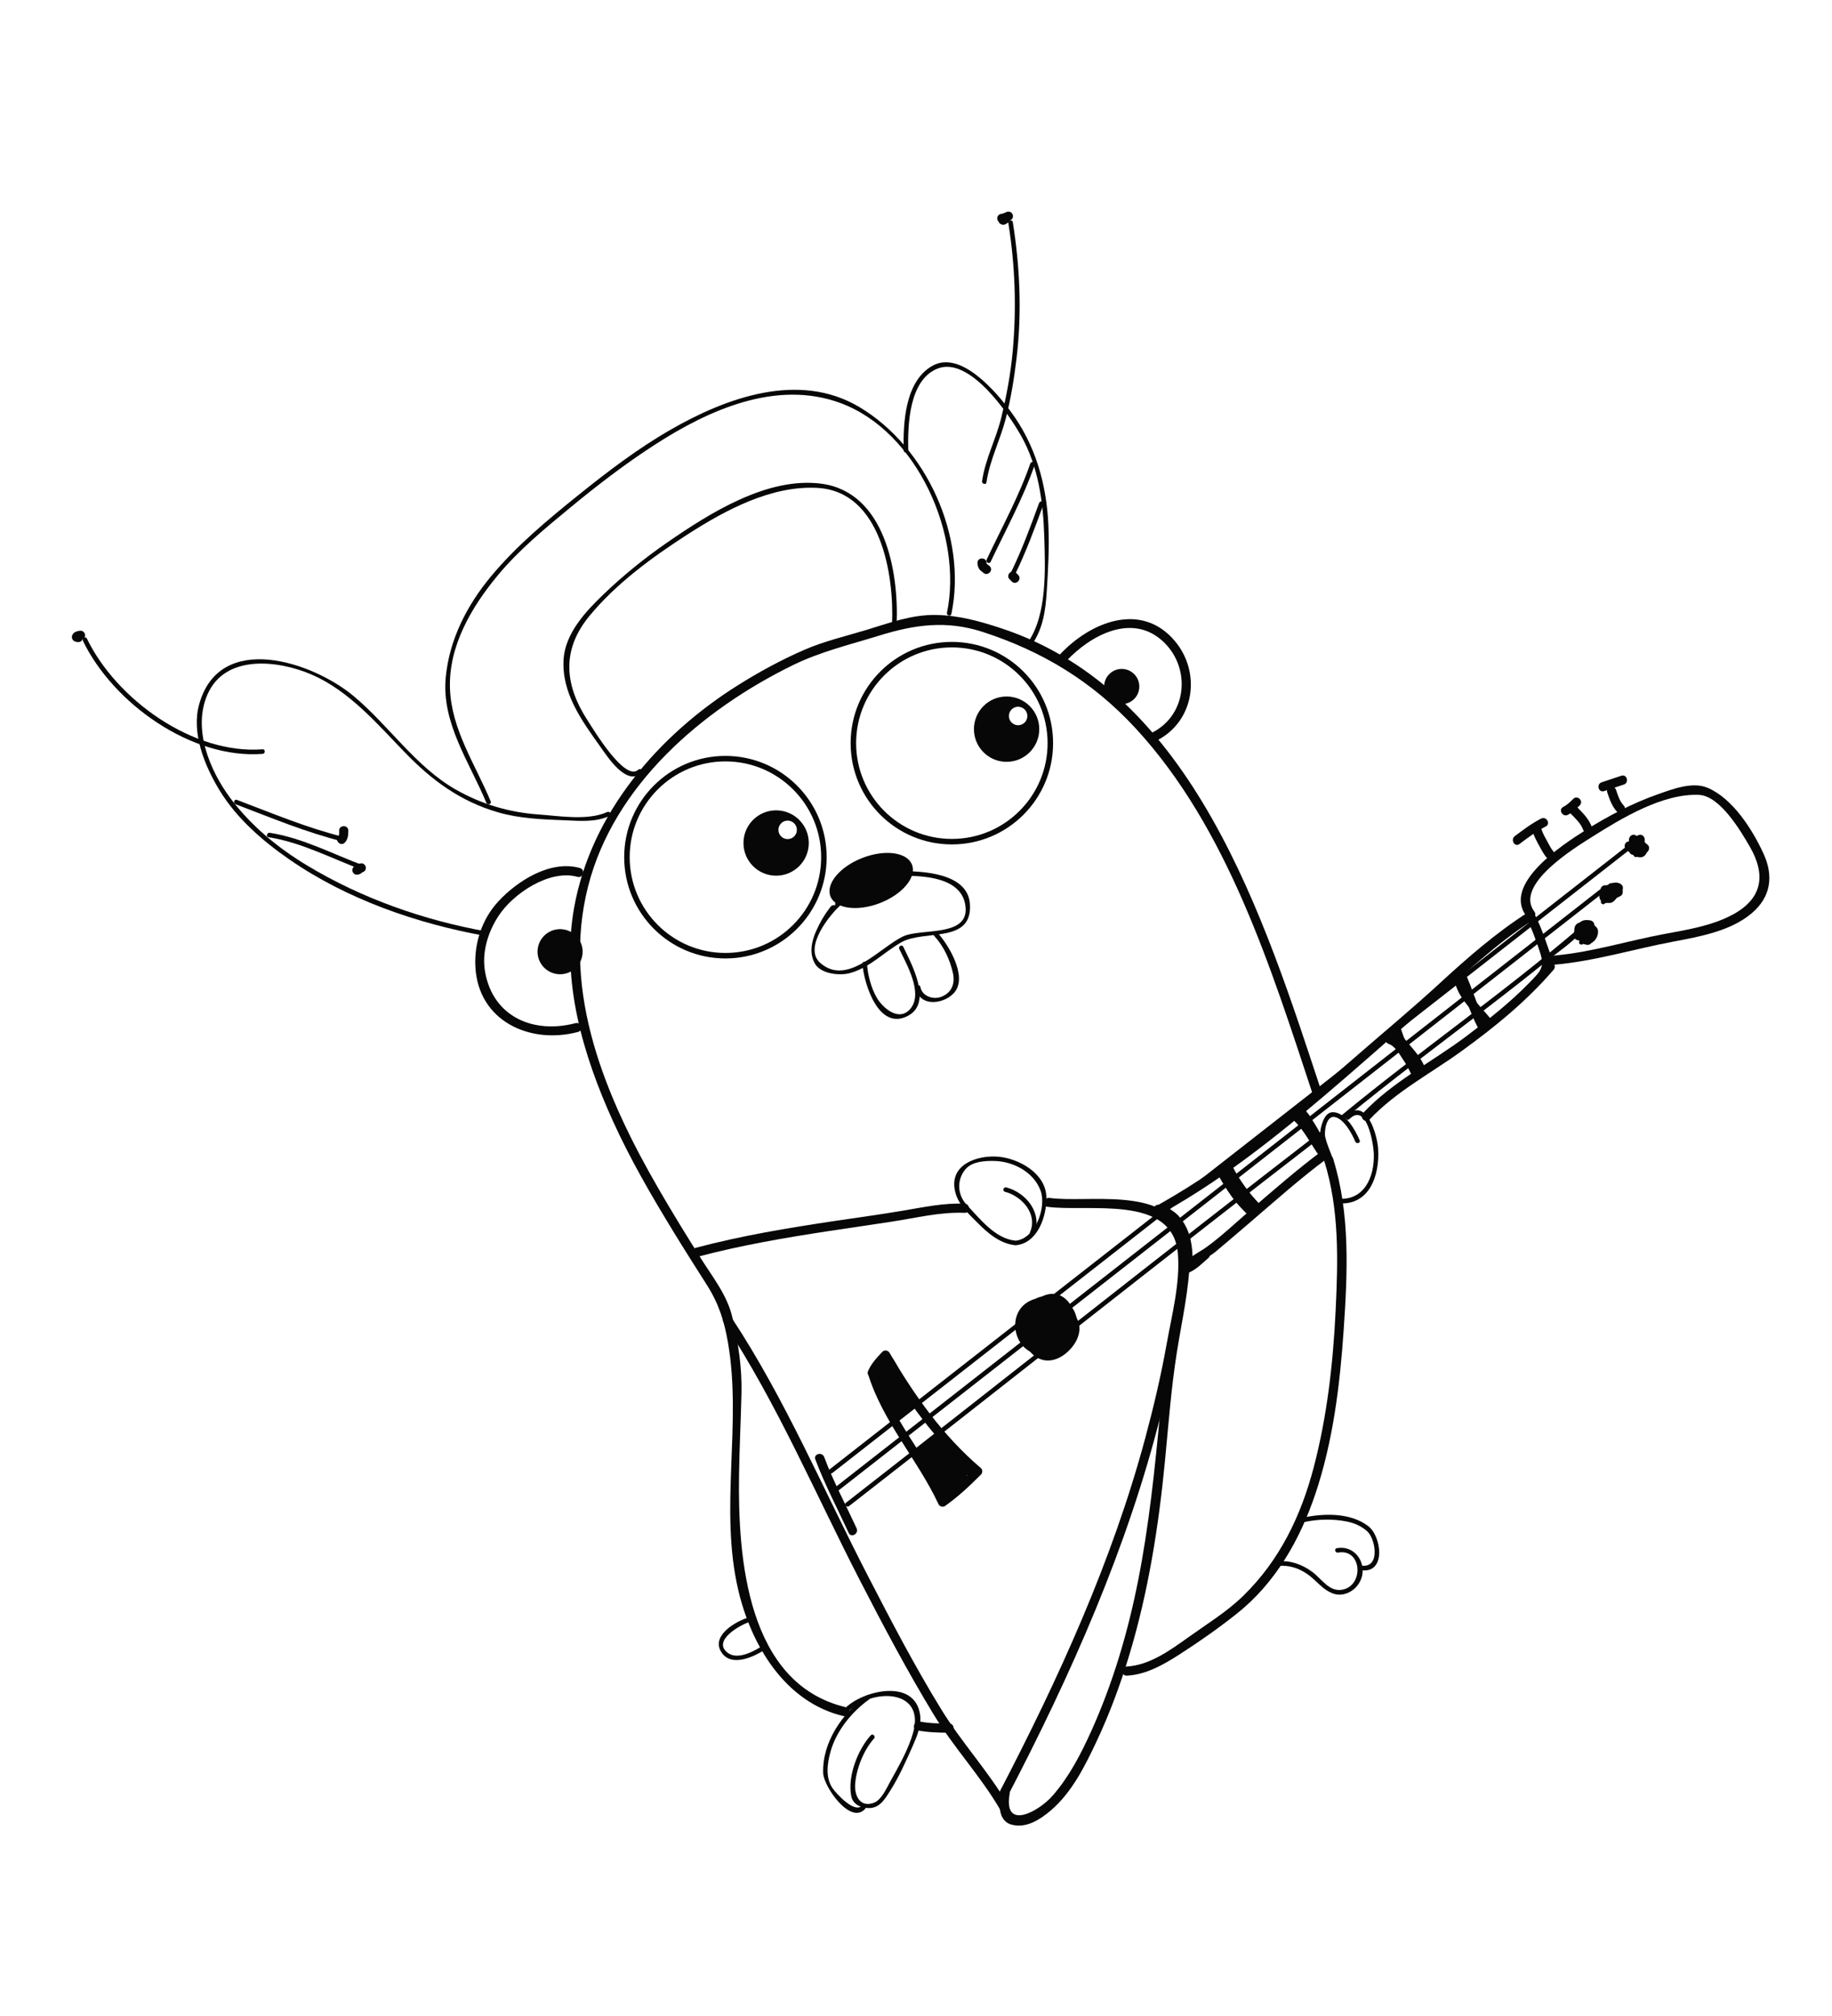 <?xml version="1.0" encoding="utf-8"?>
<!-- Generator: Adobe Illustrator 16.0.0, SVG Export Plug-In . SVG Version: 6.00 Build 0)  -->
<!DOCTYPE svg PUBLIC "-//W3C//DTD SVG 1.1//EN" "http://www.w3.org/Graphics/SVG/1.1/DTD/svg11.dtd">
<svg version="1.1" id="Layer_1" xmlns="http://www.w3.org/2000/svg" xmlns:xlink="http://www.w3.org/1999/xlink" x="0px" y="0px"
	 width="500px" height="550px" viewBox="0 0 500 550" enable-background="new 0 0 500 550" xml:space="preserve">
<g>
	<g>
		<path fill="#070707" d="M291.004,180.365c6.577-7.039,17.771-13.094,26.175-5.594c7.908,7.058,7.007,20.06-2.572,25.02
			c-1.432,0.742-0.168,2.899,1.262,2.159c10.161-5.262,12.014-18.497,4.77-27.079c-9.144-10.831-23.024-5.239-31.401,3.726
			C288.137,179.774,289.901,181.545,291.004,180.365L291.004,180.365z"/>
	</g>
	<g>
		<path fill="#070707" d="M228.863,247.141c0.292-0.175-1.305-0.378-1.881-0.044c-0.267,0.154-0.709,0.853-0.761,0.92
			c-1.397,1.812-2.508,3.83-3.444,5.91c-1.266,2.812-1.963,6.089-0.408,8.903c1.576,2.852,6.651,3.395,9.406,2.694
			c5.548-1.41,9.425-5.772,14.305-8.494c6.236-3.479,19.44,0.533,18.631-10.473c-0.614-8.378-12.945-8.955-19.019-8.872
			c-0.805,0.011-0.807,1.261,0,1.25c6.381-0.087,17.237,0.359,17.85,8.72c0.59,8.034-12.218,5.561-16.998,7.786
			c-6.37,2.965-15.25,13.827-22.712,7.232c-4.686-4.14,2.748-13.378,5.92-16.026c0.296-0.247,0.218-0.816-0.126-0.981
			c-0.556-0.267-0.887,0.092-1.394,0.396C227.541,246.475,228.169,247.556,228.863,247.141L228.863,247.141z"/>
	</g>
	<g>
		<path fill="#070707" d="M254.977,255.336c2.562,2.775,4.317,6.536,5.114,10.199c0.62,2.851-0.386,5.383-3.262,6.434
			c-2.234,0.816-5.188-0.228-5.634-2.716c-0.141-0.793-1.345-0.456-1.205,0.332c0.977,5.473,8.245,4.35,10.754,0.825
			c3.128-4.394-1.929-12.755-4.884-15.958C255.312,253.859,254.432,254.745,254.977,255.336L254.977,255.336z"/>
	</g>
	<path fill="none" stroke="#070707" stroke-width="1.5" stroke-miterlimit="10" d="M224.865,233.85
		c0-14.841-12.033-26.876-26.878-26.876c-14.846,0-26.88,12.035-26.88,26.876c0,14.849,12.035,26.882,26.88,26.882
		C212.832,260.731,224.865,248.699,224.865,233.85z"/>
	<circle fill="#070707" cx="306.147" cy="187.297" r="4.8"/>
	<path fill="#070707" d="M248.907,235.901c-1.318-3.408-7.374-4.231-13.518-1.852c-6.151,2.383-10.066,7.071-8.747,10.477
		c1.318,3.402,7.373,4.233,13.521,1.848C246.308,243.995,250.226,239.306,248.907,235.901z"/>
	<path fill="#070707" d="M202.912,229.991c0,4.925,3.984,8.912,8.909,8.912c4.924,0,8.917-3.987,8.917-8.912
		s-3.993-8.916-8.917-8.916C206.896,221.076,202.912,225.066,202.912,229.991z M217.491,226.401c0,1.392-1.129,2.521-2.521,2.521
		s-2.523-1.129-2.523-2.521s1.131-2.525,2.523-2.525S217.491,225.009,217.491,226.401z"/>
	<g>
		<path fill="#070707" d="M245.445,258.92c1.938,4.066,6.495,11.856,3.138,16.141c-3.088,3.945-7.703-0.053-9.363-2.999
			c-1.521-2.698-2.347-6.016-2.604-9.087c-0.066-0.797-1.317-0.804-1.25,0c0.456,5.46,4.443,18.448,12.485,14.14
			c6.729-3.605,0.939-14.073-1.327-18.826C246.177,257.562,245.1,258.197,245.445,258.92L245.445,258.92z"/>
	</g>
	<g>
		<path fill="#070707" d="M307.544,457.149c5.322-0.291,9.962-2.974,14.357-5.787c5.35-3.426,10.713-7.196,15.683-11.147
			c10.525-8.368,17.221-20.155,21.441-32.726c4.828-14.383,6.68-29.688,7.706-44.76c1.052-15.455,1.806-31.692-2.901-46.655
			c-0.481-1.532-2.896-0.878-2.41,0.664c4.148,13.189,3.769,27.187,3.108,40.836c-0.694,14.363-2.315,28.7-5.951,42.636
			c-3.477,13.328-9.349,25.526-19.308,35.202c-4.483,4.355-9.899,7.665-14.968,11.284c-4.897,3.498-10.549,7.614-16.758,7.953
			C305.94,454.737,305.933,457.237,307.544,457.149L307.544,457.149z"/>
	</g>
	<g>
		<path fill="#070707" d="M259.053,470.217c-2.707-0.001-5.379-0.05-8.047-0.553c-1.576-0.297-2.249,2.112-0.666,2.41
			c2.892,0.545,5.777,0.642,8.712,0.643C260.665,472.718,260.665,470.218,259.053,470.217L259.053,470.217z"/>
	</g>
	<g>
		<path fill="#070707" d="M230.938,465.781c-27.125-6.344-29.558-40.897-29.237-63.23c0.106-7.425,0.479-14.846,0.665-22.27
			c0.18-7.208-0.876-13.896-2.5-20.932c-1.36-5.892-5.254-10.782-8.43-15.8c-3.996-6.314-7.91-12.679-11.652-19.147
			c-14.354-24.807-26.682-53.561-19.271-82.611c7.052-27.646,31.226-48.255,55.882-60.325c7.548-3.695,15.585-5.588,23.569-8.069
			c9.625-2.991,18.331-4.201,28.163-1.022c16.465,5.325,30.075,13.596,41.86,26.374c25.068,27.183,36.894,65.308,48.257,99.672
			c0.503,1.523,2.918,0.871,2.41-0.664c-15.597-47.172-34.8-109-87.383-126.345c-5.892-1.943-11.526-3.511-17.768-3.637
			c-6.753-0.137-12.815,2.208-19.166,4.116c-5.688,1.709-11.468,3.061-16.924,5.438c-6.253,2.725-12.256,5.995-18.029,9.62
			c-21.698,13.622-40.042,34.881-44.683,60.616c-3.602,19.967,2.364,40.162,10.553,58.222c4.755,10.487,10.575,20.478,16.575,30.292
			c2.966,4.852,6.022,9.649,9.074,14.447c3.253,5.112,4.765,9.87,5.787,15.803c3.828,22.215-2.396,45.15,2.783,67.398
			c3.51,15.073,12.789,30.721,28.799,34.465C231.841,468.559,232.507,466.148,230.938,465.781L230.938,465.781z"/>
	</g>
	<g>
		<path fill="#070707" d="M197.506,360.744c14.642,22.191,25.07,46.924,37.23,70.494c6.37,12.348,12.866,24.634,20.086,36.511
			c5.482,9.02,12.822,16.808,18.121,25.903c0.811,1.392,2.972,0.134,2.158-1.262c-5.294-9.09-12.588-16.925-18.121-25.903
			c-7.288-11.827-13.711-24.176-20.086-36.511c-12.178-23.564-22.586-48.3-37.23-70.494
			C198.781,358.144,196.615,359.395,197.506,360.744L197.506,360.744z"/>
	</g>
	<g>
		<path fill="#070707" d="M190.522,342.841c11.828-3.138,23.87-5.19,35.958-7.026c5.65-0.858,11.308-1.671,16.958-2.535
			c6.579-1.008,13.132-2.669,19.823-2.396c1.612,0.066,1.606-2.435,0-2.5c-5.687-0.232-11.152,0.952-16.73,1.895
			c-6.25,1.056-12.539,1.904-18.809,2.839c-12.727,1.897-25.417,4.011-37.866,7.313
			C188.301,340.844,188.962,343.255,190.522,342.841L190.522,342.841z"/>
	</g>
	<g>
		<path fill="#070707" d="M285.77,329.225c11.075,1.556,34.313-3.577,35.701,12.755c0.681,8.024-1.677,16.917-3.078,24.771
			c-1.524,8.538-3.517,16.989-5.765,25.363c-9.064,33.772-23.687,65.796-39.806,96.72c-0.744,1.428,1.413,2.691,2.158,1.262
			c17.382-33.345,32.764-67.879,41.911-104.463c2.263-9.048,4.037-18.211,5.43-27.431c1.05-6.955,3.114-15.136,0.38-21.899
			c-5.133-12.698-26.042-8.053-36.268-9.488C284.857,326.593,284.179,329.002,285.77,329.225L285.77,329.225z"/>
	</g>
	<g>
		<path fill="#070707" d="M273.172,488.575c-0.538,2.974-1.019,8.146,2.892,9.213c4.029,1.1,7.835-1.398,10.774-3.908
			c5.725-4.888,9.323-12.162,12.463-18.84c3.592-7.642,6.51-15.55,8.944-23.63c5.142-17.066,7.977-34.949,9.688-52.663
			c0.967-10.005,1.702-19.994,3.279-29.931c1.353-8.516,3.347-17.093,3.542-25.74c0.036-1.613-2.464-1.609-2.5,0
			c-0.32,14.181-4.296,28.314-5.635,42.454c-1.457,15.386-3.009,30.622-6.021,45.801c-2.796,14.096-6.876,27.91-12.8,41.017
			c-2.823,6.247-5.979,12.34-10.506,17.538c-3.748,4.307-13.599,9.792-11.711-0.646C275.867,487.664,273.458,486.99,273.172,488.575
			L273.172,488.575z"/>
	</g>
	<g>
		<path fill="#070707" d="M222.526,398.16c2.584,6.887,6.035,13.383,9.107,20.055c0.674,1.463,2.828,0.192,2.159-1.262
			c-2.981-6.475-6.348-12.774-8.855-19.457C224.376,396.001,221.958,396.648,222.526,398.16L222.526,398.16z"/>
	</g>
	<g>
		<path fill="#070707" d="M317.758,330.66c17.97-10.111,33.949-23.268,49.502-36.705c7.904-6.83,15.698-13.787,23.629-20.587
			c9.008-7.724,17.391-15.915,27.446-22.335c-0.57-0.15-1.14-0.299-1.71-0.449c1.516,2.879,2.564,5.897,3.6,8.97
			c1.466,4.351,0.354,5.266-2.752,8.473c-5.228,5.398-11.185,10.083-17.174,14.596c-9.367,7.057-20.182,12.437-28.292,21.044
			c-1.104,1.172,0.66,2.943,1.768,1.768c7.186-7.626,16.558-12.484,24.971-18.564c9.105-6.581,17.894-13.716,25.231-22.263
			c0.271-0.314,0.492-0.793,0.321-1.216c-1.888-4.688-3.151-9.58-5.515-14.069c-0.308-0.586-1.154-0.803-1.71-0.449
			c-8.74,5.582-16.487,12.349-24.1,19.356c-7.624,7.017-15.658,13.647-23.464,20.465c-16.647,14.542-33.68,28.928-53.014,39.808
			C315.092,329.292,316.352,331.452,317.758,330.66L317.758,330.66z"/>
	</g>
	<g>
		<path fill="#070707" d="M328.051,341.417c-1.561,1.351-2.957,2.82-4.887,3.637c0.57,0.57,1.14,1.14,1.71,1.71
			c1.539-2.558,4.684-3.41,6.878-5.262c3.423-2.888,6.835-5.789,10.23-8.709c6.564-5.644,13.064-11.411,20.014-16.584
			c1.277-0.95,0.033-3.122-1.262-2.158c-6.688,4.977-12.971,10.478-19.285,15.912c-3.946,3.396-7.826,7.103-12.028,10.173
			c-2.386,1.742-5.124,2.737-6.705,5.366c-0.711,1.182,0.642,2.162,1.71,1.71c2.145-0.907,3.652-2.521,5.393-4.027
			C331.039,342.128,329.264,340.367,328.051,341.417L328.051,341.417z"/>
	</g>
	<g>
		<path fill="#070707" d="M418.783,248.725c-5.643-7.338,11.188-17.536,15.792-20.442c7.978-5.037,19.292-11.88,29.133-11.425
			c5.753,0.266,11.4,9.879,13.861,14.131c4.427,7.65,3.475,14.099-4.57,18.482c-5.722,3.117-12.576,4.188-18.905,5.368
			c-9.89,1.843-19.776,4.974-29.805,5.84c-1.594,0.138-1.607,2.639,0,2.5c10.901-0.942,21.658-4.272,32.408-6.292
			c7.167-1.347,15.639-2.865,21.387-7.729c5.216-4.414,6.034-10.118,3.246-16.221c-2.969-6.497-8.382-15.106-15.299-18.021
			c-4.136-1.743-9.622,0.392-13.55,1.774c-7.038,2.477-13.748,6.012-20.044,9.987c-5.76,3.636-22.566,14.526-15.812,23.309
			C417.593,251.246,419.767,250.003,418.783,248.725L418.783,248.725z"/>
	</g>
	<g>
		<path fill="#070707" d="M418.298,226.937c0.494,1.407,1.203,2.738,1.921,4.041c0.581,1.053,1.175,2.201,1.99,3.097
			c1.087,1.195,2.851-0.579,1.768-1.768c-0.589-0.647-1.13-1.753-1.599-2.591c-0.619-1.106-1.248-2.245-1.67-3.444
			C420.177,224.762,417.761,225.412,418.298,226.937L418.298,226.937z"/>
	</g>
	<g>
		<path fill="#070707" d="M428.796,222.101c1.234,1.237,2.655,2.559,3.268,4.239c0.547,1.502,2.964,0.854,2.41-0.665
			c-0.773-2.125-2.34-3.768-3.91-5.341C429.424,219.191,427.656,220.959,428.796,222.101L428.796,222.101z"/>
	</g>
	<g>
		<path fill="#070707" d="M438.652,216.16c0.639,1.917,1.302,3.846,2.716,5.342c1.109,1.174,2.874-0.597,1.768-1.768
			c-1.103-1.167-1.576-2.75-2.073-4.239C440.556,213.974,438.141,214.626,438.652,216.16L438.652,216.16z"/>
	</g>
	<g>
		<path fill="#070707" d="M439.857,243.422c0.435-0.008,0.859-0.085,1.284-0.175c-0.231,0.049-0.494,0.021-0.761-0.217
			c0.185,0.165-0.165-0.253,0.008,0.023c0.068,0.111,0.127,0.23,0.187,0.346c0.359-0.627,0.72-1.254,1.079-1.881
			c-0.563,0.031-1.061,0.248-1.56,0.501c-0.394,0.2-0.914,0.471-1.122,0.877c-0.273,0.533-0.191,1.067,0.195,1.515
			c0.543,0.628,1.318,0.329,1.919,0.035c0.611-0.3,0.773-1.155,0.448-1.71c-0.362-0.62-1.098-0.749-1.71-0.449
			c-0.062,0.031-0.124,0.061-0.187,0.09c0.237-0.111,0.063-0.08,0.418-0.094c0.295,0.122,0.59,0.244,0.884,0.366
			c-0.001-0.002-0.003-0.004-0.005-0.006c0.065,0.505,0.131,1.01,0.195,1.515c-0.067,0.133-0.567,0.497-0.216,0.271
			c0.116-0.075,0.237-0.142,0.359-0.208c0.069-0.038,0.527-0.249,0.208-0.115c0.153-0.064,0.612-0.113,0.172-0.088
			c0.972-0.054,1.523-1.014,1.079-1.881c-0.288-0.562-0.695-1.196-1.371-1.319c-0.343-0.062-0.607-0.041-0.95,0.031
			c-0.105,0.022-0.211,0.047-0.316,0.067c0.331-0.063-0.168,0.003-0.238,0.005C438.247,240.953,438.244,243.453,439.857,243.422
			L439.857,243.422z"/>
	</g>
	<g>
		<path fill="#070707" d="M431.788,252.062c-0.327,0.362-0.549,0.758-0.649,1.238c-0.021,0.096-0.174,0.498-0.033,0.214
			c0.103-0.111,0.102-0.11-0.005,0.003c0.115-0.122-0.267,0.152-0.256,0.146c0.505,0.655,1.01,1.309,1.515,1.963
			c-0.367,0.234-0.739,0.11-1.118-0.371c-0.042-0.321-0.084-0.642-0.126-0.963c-0.003,0.015-0.006,0.029-0.01,0.044
			c0.107-0.184,0.215-0.368,0.322-0.552c-0.015,0.013-0.028,0.025-0.043,0.038c0.184-0.107,0.368-0.214,0.552-0.321
			c0.046-0.003,0.091-0.006,0.137-0.009c-0.679,0.057-1.25,0.526-1.25,1.25c0,0.639,0.57,1.307,1.25,1.25
			c0.53-0.044,1.031-0.205,1.317-0.692c0.289-0.494,0.224-1.208-0.206-1.605c-0.806-0.744-1.832-0.488-2.593,0.164
			c-0.422,0.361-0.463,1.058-0.195,1.515c0.354,0.603,1.109,0.771,1.71,0.449c0.614-0.331,1.07-0.777,1.325-1.431
			c0.055-0.14,0.088-0.28,0.117-0.427c0.018-0.087,0.039-0.172,0.064-0.257c-0.092,0.311,0.101-0.053-0.058,0.122
			c0.456-0.505,0.5-1.268,0-1.768C433.093,251.599,432.245,251.556,431.788,252.062L431.788,252.062z"/>
	</g>
	<g>
		<path fill="#070707" d="M291.267,358.882c-2.577-3.665-9.385-6.722-12.228-1.591c-1.443,2.605-0.444,6.24,0.57,8.809
			c0.863,2.185,2.356,4.059,4.644,4.803c3.865,1.258,7.967-2.02,9.575-5.29c2.248-4.567-0.581-8.437-5.109-9.698
			c-1.556-0.434-2.215,1.979-0.664,2.41c2.95,0.822,4.847,2.724,3.7,5.834c-0.856,2.326-3.404,4.454-5.927,4.476
			c-3.845,0.033-5.125-6.133-4.939-8.957c0.125-1.905,1.702-2.669,3.405-2.57c1.93,0.111,3.746,1.519,4.814,3.037
			C290.027,361.451,292.196,360.204,291.267,358.882L291.267,358.882z"/>
	</g>
	<g>
		<path fill="#070707" d="M236.895,374.812c4.031,13.094,13.548,23.348,19.283,35.622c0.272,0.582,1.188,0.814,1.711,0.448
			c3.595-2.519,6.73-5.481,9.832-8.579c0.453-0.452,0.519-1.325,0-1.768c-10.355-8.822-18.135-19.791-24.949-31.476
			c-0.396-0.679-1.41-0.845-1.963-0.253c-1.462,1.563-3.138,3.31-3.914,5.341c-0.576,1.509,1.842,2.155,2.411,0.664
			c0.615-1.611,2.106-2.992,3.27-4.237c-0.654-0.084-1.309-0.169-1.963-0.253c6.918,11.862,14.827,23.024,25.341,31.981
			c0-0.589,0-1.179,0-1.768c-2.947,2.943-5.904,5.79-9.326,8.188c0.569,0.149,1.14,0.299,1.71,0.448
			c-5.64-12.067-15.071-22.159-19.031-35.024C238.833,372.611,236.419,373.267,236.895,374.812L236.895,374.812z"/>
	</g>
	<g>
		<path fill="#070707" d="M363.909,316.498c-0.746-2.115-1.717-4.131-2.224-6.326c-0.331-1.431,0.298-5.954,2.623-5.438
			c2.523,0.561,4.67,4.529,5.579,6.711c0.305,0.733,1.515,0.412,1.205-0.332c-1.137-2.729-3.863-7.696-7.32-7.685
			c-2.02,0.007-2.828,2.55-3.225,4.096c-0.825,3.218,1.115,6.355,2.156,9.307C362.971,317.585,364.178,317.26,363.909,316.498
			L363.909,316.498z"/>
	</g>
	<g>
		<path fill="#070707" d="M368.28,305.313c4.721-4.699,6.562,6.677,6.666,9.369c0.251,6.456-2.671,13.137-10.102,12.311
			c-0.801-0.089-0.792,1.162,0,1.25c8.853,0.984,11.779-7.503,11.279-14.921c-0.263-3.892-3.292-14.303-8.729-8.894
			C366.824,304.998,367.708,305.882,368.28,305.313L368.28,305.313z"/>
	</g>
	<g>
		<path fill="#070707" d="M277.143,339.726c6.078-0.438,8.634-8.072,8.435-13.276c-0.244-6.37-7.51-10.407-13.138-10.884
			c-5.631-0.476-13.362,2.063-11.813,9.289c0.808,3.764,3.599,6.146,6.217,8.789C269.682,336.51,272.993,339.319,277.143,339.726
			c0.802,0.078,0.795-1.172,0-1.25c-5.562-0.545-9.685-5.966-13.282-9.752c-2.652-2.789-2.783-7.046-0.219-9.887
			c1.806-2,5.343-2.17,7.794-2.106c5.224,0.136,10.815,3.122,12.599,8.207c1.599,4.56-1.56,13.153-6.892,13.538
			C276.344,338.533,276.338,339.783,277.143,339.726z"/>
	</g>
	<g>
		<path fill="#070707" d="M282.181,336.833c2.522-5.688-2.043-11.467-7.557-12.891c-0.781-0.202-1.112,1.004-0.332,1.205
			c4.633,1.196,9.007,6.099,6.809,11.055C280.777,336.932,281.854,337.568,282.181,336.833L282.181,336.833z"/>
	</g>
	<g>
		<path fill="#070707" d="M231.955,466.522c6.699-6.03,20.504-5.538,17.284,6.088c-1.296,4.68-4.01,9.346-6.339,13.567
			c-0.964,1.746-2.364,4.9-4.369,5.644c-3.795,1.406-5.333-1.907-5.142-4.986c0.256-4.143,2.34-9.438,5.153-12.53
			c0.541-0.596-0.34-1.481-0.884-0.885c-3.574,3.931-6.368,11.237-5.346,16.528c0.437,2.259,2.389,3.181,4.47,3.319
			c3.162,0.211,4.635-2.285,6.137-4.655c2.428-3.83,4.315-8.047,6.143-12.187c1.184-2.68,2.513-5.764,2.035-8.76
			c-1.541-9.653-14.956-6.593-20.026-2.028C230.471,466.179,231.358,467.06,231.955,466.522L231.955,466.522z"/>
	</g>
	<g>
		<path fill="#070707" d="M235.263,492.579c-2.044,2.308-7.111-3.393-7.999-4.663c-2.053-2.938-1.473-6.908-0.574-10.103
			c1.585-5.636,5.816-10.84,10.527-14.189c0.651-0.463,0.028-1.548-0.631-1.08c-6.644,4.726-12.261,12.831-11.915,21.258
			c0.147,3.6,7.442,14.213,11.475,9.662C236.68,492.862,235.799,491.975,235.263,492.579L235.263,492.579z"/>
	</g>
	<g>
		<path fill="#070707" d="M348.844,427.221c3.823-0.354,7.136,1.212,9.892,3.789c1.58,1.478,2.902,2.873,4.944,3.68
			c2.682,1.059,5.65-0.335,7.128-2.594c2.999-4.586-0.517-10.713-5.952-9.725c-0.792,0.144-0.456,1.349,0.332,1.205
			c6.375-1.159,7.152,8.563,1.521,10.048c-3.833,1.011-6.021-2.979-8.647-4.855c-2.769-1.977-5.785-3.115-9.217-2.798
			C348.048,426.044,348.041,427.295,348.844,427.221L348.844,427.221z"/>
	</g>
	<g>
		<path fill="#070707" d="M371.608,428.389c6.711,0.885,5.514-9.23,1.792-12.059c-4.771-3.627-11.916-3.51-17.526-2.339
			c-0.789,0.164-0.454,1.369,0.332,1.205c3.738-0.779,7.673-0.836,11.418-0.088c2.052,0.409,3.974,1.263,5.533,2.665
			c2.248,2.023,3.667,10.053-1.549,9.365C370.811,427.033,370.821,428.285,371.608,428.389L371.608,428.389z"/>
	</g>
	<g>
		<path fill="#070707" d="M227.167,401.861c34.162-26.695,68.324-53.391,102.486-80.085c38.482-30.071,76.965-60.142,115.447-90.212
			c0.351-0.273,0.7-0.547,1.05-0.82c0.402-0.314-0.406,0.305-0.284,0.449c0.905,1.079,1.784-0.506,0.132,1.556
			c0.349,0.203,0.697,0.405,1.045,0.608c0.351-0.994,1.219-1.405,1.735-2.246c0.422-0.689-0.659-1.316-1.08-0.631
			c-0.677,1.104-1.432,1.328-1.86,2.545c-0.202,0.572,0.653,1.096,1.045,0.608c0.82-1.024,0.923-1.423,1.361-2.671
			c0.161-0.458-0.334-0.891-0.769-0.769c-0.397-0.146-0.794-0.292-1.19-0.438c-0.238-0.283-0.635-0.195-0.885,0
			c-34.162,26.695-68.324,53.39-102.486,80.085c-38.482,30.07-76.965,60.142-115.447,90.212c-0.395,0.309-0.79,0.617-1.184,0.925
			C225.648,401.473,226.54,402.351,227.167,401.861L227.167,401.861z"/>
	</g>
	<g>
		<path fill="#070707" d="M228.043,407.26c35.026-27.37,70.052-54.739,105.079-82.109c24.006-18.758,48.012-37.517,72.019-56.275
			c7.858-6.141,15.717-12.281,23.575-18.422c2.172-1.697,4.344-3.394,6.516-5.091c0.541-0.423,1.083-0.846,1.624-1.27
			c1.002-0.783-0.051,0.01,0.245,0.192c1.037,0.642,1.229-0.188,0,1.346c0.349,0.203,0.697,0.405,1.045,0.608
			c0.332-0.941,1.16-1.336,1.65-2.135c0.422-0.689-0.659-1.317-1.08-0.631c-0.645,1.053-1.365,1.271-1.775,2.434
			c-0.202,0.572,0.653,1.097,1.045,0.608c0.783-0.979,0.886-1.368,1.304-2.56c0.16-0.458-0.333-0.891-0.769-0.769
			c-0.369-0.138-0.738-0.275-1.107-0.412c-0.238-0.283-0.635-0.195-0.885,0c-35.025,27.37-70.052,54.739-105.078,82.108
			c-34.764,27.165-69.527,54.329-104.291,81.493C226.525,406.871,227.417,407.749,228.043,407.26L228.043,407.26z"/>
	</g>
	<g>
		<path fill="#070707" d="M367.104,305.104c12.69-10.461,25.886-20.274,38.938-30.272c5.573-4.268,11.101-8.596,16.556-13.015
			c0.85-0.688,8.415-6.139,8.085-6.951c0.611,1.502,2.195-0.646,0.369,1.931c0.36,0.21,0.72,0.42,1.08,0.631
			c0.519-0.694,1.037-1.387,1.557-2.081c0.552-0.586-0.33-1.471-0.885-0.884c-1.163,1.234-0.9,0.877-1.752,2.334
			c-0.413,0.708,0.621,1.277,1.08,0.631c0.901-1.272,0.687-0.868,1.165-2.357c0.122-0.378-0.207-0.807-0.603-0.791
			c-0.364-0.148-0.728-0.297-1.092-0.446c-0.183-0.449-0.661-0.603-1.045-0.276c-20.781,17.725-43.268,33.294-64.339,50.661
			C365.597,304.732,366.486,305.611,367.104,305.104L367.104,305.104z"/>
	</g>
	<g>
		<path fill="#070707" d="M231.734,410.888c43.126-33.583,85.918-67.595,129.207-100.97c0.629-0.485,0.008-1.572-0.631-1.08
			c-43.372,33.441-86.249,67.518-129.459,101.165C230.215,410.498,231.106,411.376,231.734,410.888L231.734,410.888z"/>
	</g>
	<path fill="none" stroke="#070707" stroke-width="1.5" stroke-miterlimit="10" d="M286.665,202.746
		c0-14.843-12.029-26.875-26.874-26.875c-14.847,0-26.882,12.033-26.882,26.875c0,14.845,12.035,26.876,26.882,26.876
		C274.636,229.623,286.665,217.591,286.665,202.746z"/>
	<path fill="#070707" d="M265.813,198.929c0,4.925,3.985,8.911,8.909,8.911c4.925,0,8.918-3.986,8.918-8.911
		c0-4.927-3.993-8.915-8.918-8.915C269.799,190.014,265.813,194.002,265.813,198.929z M280.394,195.34
		c0,1.392-1.13,2.519-2.523,2.519c-1.39,0-2.521-1.127-2.521-2.519c0-1.395,1.132-2.526,2.521-2.526
		C279.264,192.814,280.394,193.945,280.394,195.34z"/>
	<g>
		<path fill="#070707" d="M157.077,279.131c-11.385,3.005-22.458-1.622-24.673-13.907c-0.958-5.314,0.715-10.788,3.579-15.231
			c4.045-6.275,14.082-12.907,21.632-10.77c1.555,0.44,2.213-1.973,0.665-2.411c-8.011-2.268-17.097,3.466-22.361,9.208
			c-4.393,4.791-6.517,11.316-6.176,17.752c0.784,14.827,14.909,21.224,28,17.769C159.299,281.13,158.638,278.719,157.077,279.131
			L157.077,279.131z"/>
	</g>
	<path fill="#070707" d="M158.266,256.695c-1.625-2.983-5.361-4.083-8.347-2.46c-2.983,1.623-4.087,5.357-2.464,8.344
		c1.625,2.984,5.361,4.09,8.345,2.467C158.787,263.419,159.889,259.682,158.266,256.695z"/>
	<g>
		<path fill="#070707" d="M204.398,441.248c-3.315,0.94-10.178,4.768-7.69,9.21c2.606,4.652,9.083,1.591,12.371-0.6
			c0.667-0.445,0.042-1.528-0.631-1.08c-2.453,1.635-7.115,4.274-9.895,2.095c-4.246-3.327,3.627-7.696,6.177-8.42
			C205.505,442.233,205.175,441.027,204.398,441.248L204.398,441.248z"/>
	</g>
	<g>
		<path fill="#070707" d="M174.195,209.997c-3.641,3.336-12.112-10.808-13.78-13.375c-6.377-9.809-7.205-19.305,0.487-28.619
			c7.3-8.84,17.128-16.01,26.694-22.168c10.31-6.638,22.939-13.459,35.588-12.72c17.251,1.008,20.871,23.657,20.276,37.212
			c-0.035,0.806,1.215,0.803,1.25,0c0.63-14.366-3.195-36.031-20.49-38.357c-14.764-1.986-30.631,8.096-42.147,16.049
			c-6.104,4.215-11.913,8.913-17.271,14.043c-4.885,4.679-10.507,10.647-10.975,17.746c-0.603,9.145,4.846,16.663,9.915,23.758
			c1.944,2.722,7.231,11.076,11.337,7.314C175.675,210.335,174.788,209.454,174.195,209.997L174.195,209.997z"/>
	</g>
	<g>
		<path fill="#070707" d="M132.73,255.368c0.806,0,0.806-1.25,0-1.25S131.924,255.368,132.73,255.368L132.73,255.368z"/>
	</g>
	<g>
		<path fill="#070707" d="M132.896,254.14c-17.184-3.062-34.089-8.997-49.062-18.016c-7.979-4.806-15.325-10.835-20.922-18.32
			c-5.731-7.662-10.383-19.034-6.277-28.372c4.852-11.033,19.319-9.284,28.259-5.465c10.25,4.379,17.945,13.379,25.518,21.22
			c7.391,7.653,15.193,13.441,25.534,16.434c5.792,1.676,11.878,1.926,17.859,2.152c4.29,0.162,8.542,0.648,12.556-1.161
			c0.734-0.331,0.098-1.408-0.631-1.079c-5.378,2.424-13.114,1.06-18.846,0.656c-8.054-0.567-15.662-2.86-22.655-6.877
			c-10.796-6.202-18.18-17.431-27.648-25.356c-11.282-9.444-36.621-17.9-42.23,2.204c-2.181,7.815,1.524,16.802,5.528,23.389
			c4.681,7.701,11.7,13.795,19.032,18.882c15.724,10.908,34.917,17.576,53.654,20.915
			C133.353,255.486,133.689,254.281,132.896,254.14L132.896,254.14z"/>
	</g>
	<g>
		<path fill="#070707" d="M133.932,218.653c-4.19-10.116-10.73-19.558-11.124-30.818c-0.405-11.606,5.926-22.312,13.092-30.923
			c5.809-6.98,12.869-12.766,19.846-18.521c7.403-6.108,15.027-11.947,23.1-17.147c14.684-9.459,33.111-17.743,50.576-11.273
			c21.013,7.784,33.423,36.216,29.029,57.198c-0.165,0.786,1.04,1.121,1.205,0.332c4.389-20.953-6.751-45.564-25.17-56.483
			c-16.51-9.787-36.306-2.506-51.487,6.226c-8.884,5.11-17.098,11.351-25.07,17.764c-8.491,6.831-16.904,13.803-23.898,22.207
			c-6.592,7.921-11.397,17.241-12.379,27.588c-1.185,12.483,6.52,23.183,11.076,34.183
			C133.03,219.719,134.24,219.398,133.932,218.653L133.932,218.653z"/>
	</g>
	<g>
		<path fill="#070707" d="M247.881,122.855c-0.156-6.934,0.197-19.125,7.936-22.27c8.715-3.542,19.437,12.251,22.864,18.31
			c4.685,8.28,6.025,17.959,6.317,27.319c0.28,8.98,0.831,21.39-4.431,29.001c-0.459,0.665,0.625,1.289,1.08,0.631
			c3.025-4.377,3.708-9.266,4.037-14.468c0.384-6.077,0.728-12.08,0.447-18.173c-0.517-11.234-3.583-21.962-10.354-31.038
			c-3.781-5.069-13.503-16.707-21.249-12.396c-7.526,4.188-8.066,15.556-7.897,23.084
			C246.649,123.66,247.899,123.662,247.881,122.855L247.881,122.855z"/>
	</g>
	<g>
		<path fill="#070707" d="M269.235,131.581c0.897-6.119,3.729-11.454,5.256-17.367c1.41-5.461,2.307-11.041,2.971-16.636
			c1.46-12.292,0.905-24.773-1.043-36.974c-0.127-0.794-1.331-0.456-1.205,0.332c1.843,11.543,2.236,23.15,1.191,34.792
			c-0.551,6.126-1.675,12.182-3.119,18.155c-1.436,5.934-4.357,11.242-5.256,17.367
			C267.914,132.037,269.119,132.376,269.235,131.581L269.235,131.581z"/>
	</g>
	<g>
		<path fill="#070707" d="M281.199,126.458c-3.151,9.093-7.809,17.514-11.909,26.192c-0.342,0.725,0.735,1.359,1.08,0.631
			c4.146-8.777,8.847-17.295,12.034-26.491C282.669,126.026,281.461,125.701,281.199,126.458L281.199,126.458z"/>
	</g>
	<g>
		<path fill="#070707" d="M283.595,137.235c-2.342,6.432-4.702,12.854-7.717,19.008c-0.353,0.721,0.726,1.355,1.08,0.631
			c3.062-6.251,5.463-12.772,7.842-19.307C285.076,136.808,283.868,136.484,283.595,137.235L283.595,137.235z"/>
	</g>
	<g>
		<path fill="#070707" d="M71.665,204.425c-18.997,1.449-39.892-13.57-47.954-30.221c-0.351-0.726-1.429-0.091-1.079,0.631
			c8.244,17.026,29.609,32.321,49.033,30.84C72.463,205.614,72.469,204.364,71.665,204.425L71.665,204.425z"/>
	</g>
	<g>
		<path fill="#070707" d="M64.314,219.422c9.694,3.671,19.246,7.696,29.336,10.181c0.783,0.193,1.115-1.013,0.332-1.205
			c-10.09-2.485-19.642-6.51-29.336-10.181C63.892,217.931,63.568,219.14,64.314,219.422L64.314,219.422z"/>
	</g>
	<g>
		<path fill="#070707" d="M73.295,228.406c9.094,1.438,17.19,5.818,25.742,8.978c0.758,0.28,1.082-0.928,0.332-1.205
			c-8.553-3.161-16.645-7.54-25.742-8.978C72.839,227.076,72.5,228.281,73.295,228.406L73.295,228.406z"/>
	</g>
	<g>
		<path fill="#070707" d="M333.604,322.081c2.289,2.927,3.995,6.287,6.585,8.979c1.119,1.164,2.885-0.606,1.768-1.768
			c-2.577-2.679-4.302-6.061-6.585-8.979C334.379,319.045,332.622,320.827,333.604,322.081L333.604,322.081z"/>
	</g>
	<g>
		<path fill="#070707" d="M355.206,305.581c1.312,2.621,2.588,5.324,4.189,7.783c0.876,1.346,3.041,0.094,2.158-1.262
			c-1.601-2.459-2.878-5.162-4.189-7.783C356.643,302.877,354.486,304.144,355.206,305.581L355.206,305.581z"/>
	</g>
	<g>
		<path fill="#070707" d="M379.979,281.418c1.305,4.313,3.49,8.269,5.516,12.271c0.728,1.438,2.885,0.173,2.158-1.262
			c-1.929-3.812-4.021-7.564-5.264-11.673C381.924,279.215,379.511,279.871,379.979,281.418L379.979,281.418z"/>
	</g>
	<g>
		<path fill="#070707" d="M397.466,266.15c2.257,4.684,3.496,9.791,5.986,14.368c0.771,1.416,2.929,0.154,2.158-1.262
			c-2.486-4.569-3.73-9.686-5.986-14.368C398.925,263.437,396.77,264.705,397.466,266.15L397.466,266.15z"/>
	</g>
	<g>
		<path fill="#070707" d="M284.205,362.771c-0.411-1.826,0.481-2.663,1.984-1.29c0.954,0.871,1.474,2.293,1.811,3.506
			c0.411,1.477-0.184,2.433-1.698,2.413c-4.037-0.051-5.359-4.93-3.891-7.962c1.917-3.956,7.714,4.485,5.692,5.906
			c-1.645,1.156-3.858-2.232-3.556-3.548c0.376-1.637,1.664-1.19,2.339-0.216c0.997,1.437,0.405,3.083-0.927,4.038
			c0.505,0.064,1.01,0.13,1.515,0.195c-1.95-2.173-1.474-4.172,0.6-6.017c-0.589,0-1.179,0-1.768,0
			c0.437,0.422,2.354,2.103,1.684,2.886c-0.606,0.708-2.037,0.587-2.837,0.436c-4.263-0.807-1.405-4.53,0.528-6.315
			c-0.405,0.107-0.811,0.215-1.216,0.321c2.216,0.925,4.846,2.451,4.99,5.134c0.086,1.591-1.089,3.071-2.596,3.45
			c-3.708,0.935-4.997-9.667,0.605-9.74c2.719-0.036,3.803,3.09,3.886,5.287c0.093,2.442-1.876,3.993-4.05,4.49
			c-5.064,1.158-8.364-5.656-4.186-8.803c4.464-3.361,10.061,2.029,7.576,6.78c-2.812,5.38-11.232,3.703-11.164-2.549
			c0.028-2.656,2.568-4.519,5.008-4.708c3.087-0.241,5.206,2.647,5.801,5.359c0.965,4.408-5.224,6.55-7.961,3.666
			c-3.481-3.667,1.56-11.979,6.315-9.616c2.375,1.18,2.811,5.297,1.651,7.403c-0.909,1.652-2.979,2.157-4.717,2.074
			c-1.533-0.072-3.01-0.928-3.386-2.465c-0.414-1.694,1.289-5.142,3.172-5.227c1.798-0.08,3.115,2.288,3.548,3.713
			c0.762,2.511-1.031,3.776-3.298,4.118c-1.59,0.239-0.912,2.648,0.664,2.41c3.652-0.55,5.78-3.126,5.135-6.815
			c-0.507-2.901-3.041-5.724-6.049-5.926c-3.473-0.233-5.614,4.494-5.7,7.345c-0.091,3.047,2.801,5.037,5.55,5.311
			c3.095,0.309,6.27-1.065,7.596-3.987c1.555-3.426,0.157-8.592-3.296-10.308c-3.498-1.738-7.341,1.017-9.328,3.743
			c-2.343,3.215-1.988,7.943,1.009,10.608c2.509,2.231,6.585,1.906,9.091-0.142c3.239-2.649,3.006-6.731,0.934-10.046
			c-2.354-3.765-7.026-4.7-10.766-2.459c-3.932,2.356-4.368,7.698-1.888,11.244c5.335,7.629,18.588-0.223,14.41-8.717
			c-1.736-3.53-5.541-5.045-9.273-3.902c-3.93,1.202-5.482,5.139-4.784,8.922c1.244,6.738,10.762,7.144,14.012,1.896
			c3.732-6.027-3.498-14.457-9.572-9.713c-4.473,3.493-1.984,15.323,4.733,12.979c2.37-0.827,3.75-3.268,3.817-5.678
			c0.108-3.879-3.724-6.25-6.826-7.544c-0.408-0.171-0.917,0.045-1.216,0.321c-1.971,1.82-4.137,4.263-3.483,7.156
			c0.462,2.045,2.727,3.157,4.612,3.43c1.729,0.25,3.978,0.003,5.043-1.578c1.451-2.154-0.497-4.549-2.012-6.014
			c-0.511-0.494-1.253-0.458-1.768,0c-3.165,2.815-3.436,6.392-0.6,9.552c0.348,0.388,1.081,0.507,1.515,0.195
			c3.22-2.308,3.752-7.408-0.243-9.365c-3.874-1.896-5.742,3.657-4.304,6.406c1.252,2.392,7.082,5.138,8.115,1.015
			c0.866-3.456-1.916-7.381-4.637-9.218c-3.868-2.613-6.611,1.756-6.939,5.184c-0.342,3.558,2.163,6.647,5.376,7.796
			c2.562,0.915,5.841-0.239,6.01-3.271c0.19-3.435-2.826-9.23-6.967-7.975c-2.173,0.66-2.243,3.292-1.838,5.087
			C282.149,365.008,284.56,364.342,284.205,362.771L284.205,362.771z"/>
	</g>
	<g>
		<path fill="#070707" d="M239.416,374.512c1.135,1.646,2.456,3.146,3.59,4.791c0.909,1.317,2.917,0.179,2.159-1.262
			c-0.877-1.667-1.95-3.225-2.993-4.791c-0.765-1.148-2.695-0.449-2.285,0.963c1.074,3.697,2.582,9.321,6.86,10.453
			c0.111-0.818,0.222-1.637,0.333-2.455c-0.731-0.131-0.714,0.086,0.053,0.65c-0.035-1.609-2.535-1.613-2.5,0
			c0.034,1.543,1.093,1.842,2.447,1.85c1.413,0.008,1.702-2.093,0.333-2.455c-3.2-0.848-4.326-5.995-5.114-8.707
			c-0.762,0.32-1.523,0.642-2.285,0.963c1.043,1.566,2.116,3.124,2.993,4.791c0.72-0.421,1.439-0.841,2.159-1.262
			c-1.135-1.645-2.456-3.146-3.59-4.791C240.667,371.933,238.499,373.181,239.416,374.512L239.416,374.512z"/>
	</g>
	<g>
		<path fill="#070707" d="M252.586,395.466c-0.261-0.397-0.003-0.509-0.204,0.011c-0.072,0.188-0.113,0.368-0.112,0.574
			c0.004,0.735,0.569,1.179,1.25,1.25c1.199,0.126,2.764-2.118,3.424-2.777c-0.59-0.589-1.179-1.179-1.768-1.768
			c-0.882,0.975-1.608,2.083-2.741,2.795c-1.194,0.75-0.429,2.654,0.964,2.284c1.193-0.316,2.094-1.27,2.946-2.116
			c-0.696-0.405-1.393-0.811-2.089-1.216c-0.189,1.277-1.006,2.309-1.197,3.594c-0.159,1.082,0.787,1.942,1.837,1.411
			c1.42-0.719,2.671-1.51,3.845-2.589c-0.696-0.405-1.393-0.811-2.09-1.216c-0.504,1.774-0.692,3.608-1.197,5.384
			c-0.389,1.372,1.572,2.187,2.285,0.963c0.737-1.265,1.771-2.307,2.798-3.338c-0.696-0.405-1.393-0.811-2.089-1.216
			c-0.611,2.152-0.715,4.405-1.199,6.588c-0.346,1.566,2.008,2.231,2.411,0.664c0.521-2.023,1.149-3.911,2.27-5.688
			c-0.762-0.321-1.522-0.642-2.284-0.963c-0.421,1.788-0.181,3.604-0.6,5.387c-0.372,1.581,1.884,2.178,2.41,0.664
			c0.596-1.712,1.145-3.302,1.245-5.122c-0.833,0-1.667,0-2.5,0c0.116,1.017,0.482,1.983,0.598,2.994
			c0.141,1.231,1.592,1.711,2.329,0.631c0.249-0.364,0.623-1.075,1.049-1.222c-0.527-0.401-1.055-0.804-1.582-1.205
			c0.177,1.539,0.823,2.401,2.445,2.445c1.613,0.044,1.609-2.456,0-2.5c0.019,0.019,0.036,0.036,0.055,0.055
			c-0.086-0.751-0.741-1.495-1.582-1.205c-1.149,0.396-1.878,1.396-2.543,2.37c0.776,0.21,1.553,0.421,2.329,0.631
			c-0.116-1.017-0.482-1.983-0.598-2.994c-0.18-1.576-2.409-1.641-2.5,0c-0.088,1.591-0.638,2.972-1.155,4.458
			c0.804,0.222,1.606,0.442,2.41,0.664c0.42-1.788,0.181-3.604,0.6-5.387c0.327-1.389-1.521-2.173-2.284-0.963
			c-1.234,1.957-1.946,4.056-2.522,6.286c0.805,0.222,1.607,0.442,2.411,0.664c0.483-2.182,0.588-4.436,1.198-6.588
			c0.344-1.208-1.209-2.101-2.089-1.216c-1.175,1.181-2.345,2.397-3.188,3.844c0.762,0.321,1.523,0.642,2.285,0.963
			c0.504-1.775,0.691-3.608,1.196-5.384c0.354-1.244-1.19-2.042-2.089-1.216c-1.014,0.932-2.119,1.581-3.339,2.198
			c0.612,0.471,1.224,0.94,1.837,1.411c0.188-1.276,1.006-2.309,1.195-3.594c0.173-1.166-1.123-2.175-2.089-1.216
			c-0.526,0.522-1.103,1.276-1.845,1.474c0.322,0.762,0.643,1.522,0.964,2.284c1.333-0.837,2.206-2.035,3.247-3.186
			c1.075-1.189-0.621-2.914-1.768-1.768c-0.51,0.509-1.02,1.018-1.53,1.524c-0.192,0.191-0.388,0.381-0.585,0.567
			c-0.371,0.294-0.219,0.278,0.459-0.047c0.417,0.417,0.834,0.834,1.25,1.25c0.003,0.475,0.17-0.338,0.199-0.499
			c0.086-0.473,0.045-0.938-0.224-1.348C253.863,392.863,251.698,394.114,252.586,395.466L252.586,395.466z"/>
	</g>
	<g>
		<path fill="#070707" d="M446.922,232.622c0.229-0.505,0.372-0.986,0.469-1.529c0.086-0.488,0.098-0.707,0.583-0.887
			c-0.527-0.402-1.055-0.804-1.582-1.206c0,1.197,0,2.395,0,3.592c0.711-0.294,1.423-0.589,2.134-0.884
			c-0.546-0.429-1.097-0.87-1.735-1.153c-0.206-0.091-0.412-0.182-0.63-0.237c-0.518-0.132,0.354,0.127,0.528,0.503
			c0.057,0.21,0.114,0.42,0.171,0.631c0.003,0.021-0.082,0.429-0.015,0.159c0.038-0.151,0.067-0.304,0.093-0.458
			c0.117-0.713,0.15-1.431,0.155-2.152c-0.627,0.36-1.254,0.72-1.881,1.079c0.537,0.394,1.093,0.844,1.493,1.382
			c0.053,0.071,0.274,0.431,0.254,0.383c0.03,0.077,0.055,0.155,0.073,0.235c-0.062-0.229-0.081,0.117-0.003-0.187
			c0.07-0.277,0.312-0.527,0.603-0.545c-0.14-0.006-0.146-0.005-0.019,0.003c-0.034-0.006-0.248-0.067-0.271-0.077
			c-0.698-0.309-1.272-0.837-1.812-1.363c-0.184,0.696-0.367,1.393-0.552,2.089c0.79-0.17,1.515-0.447,2.205-0.863
			c0.119-0.064,0.073-0.048-0.136,0.048c-0.15,0.037-0.301,0.036-0.45-0.003c-0.335-0.069-0.056-0.011,0.085,0.085
			c0.435,0.297,0.852,0.675,1.27,1.01c-0.065-0.505-0.131-1.01-0.195-1.515c-0.096,0.164-0.118,0.131,0.025,0.15
			c-0.166-0.022-0.479-0.175-0.112,0c-1.448-0.687-2.718,1.468-1.262,2.158c1.329,0.631,2.755,0.247,3.507-1.046
			c0.26-0.445,0.237-1.168-0.195-1.515c-0.832-0.667-1.764-1.734-2.901-1.798c-0.403-0.022-0.772,0.191-1.103,0.393
			c-0.435,0.266-0.87,0.371-1.401,0.485c-0.928,0.199-1.198,1.458-0.552,2.089c1.085,1.061,3.798,3.337,5.283,1.571
			c1.639-1.948-1.177-4.308-2.573-5.329c-0.793-0.58-1.876,0.208-1.881,1.079c-0.004,0.651-0.037,1.372-0.116,1.762
			c-0.099,0.49-0.169,0.841,0.06,1.333c0.187,0.404,0.62,0.546,1.012,0.647c0.067,0.017,0.133,0.041,0.198,0.065
			c-0.323-0.118,0.021,0.021,0.073,0.047c0.331,0.171,0.646,0.391,0.938,0.621c0.814,0.64,2.134,0.305,2.134-0.884
			c0-1.197,0-2.395,0-3.592c0-0.758-0.809-1.494-1.582-1.206c-0.833,0.311-1.558,0.73-1.985,1.542
			c-0.338,0.641-0.27,1.38-0.561,2.024c-0.281,0.621-0.185,1.339,0.448,1.71C445.753,233.388,446.642,233.243,446.922,232.622
			L446.922,232.622z"/>
	</g>
	<g>
		<path fill="#070707" d="M438.99,243.975c0.271-0.09,0.545-0.173,0.819-0.254c0.264-0.078,0.528-0.148,0.796-0.214
			c0.1-0.024,0.201-0.047,0.302-0.067c0.424-0.089-0.179-0.003,0.146-0.018c-0.401-0.527-0.804-1.055-1.205-1.583
			c-0.139,0.449-0.284,0.893-0.485,1.317c-0.08,0.169-0.172,0.332-0.269,0.493c-0.042,0.068-0.085,0.134-0.131,0.199
			c0.088-0.108,0.09-0.111,0.005-0.009c-0.064,0.076-0.358,0.303-0.043,0.074c-0.253,0.184,0.188-0.046,0.039-0.009
			c0.351-0.087,0.638,0.013,0.906,0.24c0.144,0.206,0.184,0.256,0.12,0.152c0.087,0.231,0.112,0.287,0.076,0.166
			c0.103,0.363,0.018,0.214,0.025,0.052c-0.02,0.403-0.012,0.12,0.026-0.003c0.057-0.181-0.129,0.236,0.046-0.073
			c0.164-0.291-0.055,0.033,0.087-0.133c0.396-0.465,0.985-0.73,1.734-0.927c-0.471-0.612-0.94-1.225-1.411-1.836
			c-0.453,0.611-0.817,1.263-1.237,1.893c0.212-0.317,0.075-0.098-0.011-0.019c0.284-0.262,0.019-0.024-0.074,0.032
			c-0.392,0.238-0.815,0.431-1.226,0.636c0.321-0.042,0.643-0.084,0.963-0.126c0.19,0.073,0.346,0.187,0.465,0.343
			c0.142,0.237-0.006-0.069-0.022-0.132c-0.062-0.243-0.063-0.346-0.077-0.477c-0.03-0.306-0.044-0.615-0.045-0.922
			c-0.417,0.417-0.833,0.833-1.25,1.25c1.073,0,1.997-0.042,2.963,0.428c0-0.72,0-1.439,0-2.159
			c-1.198,0.598-2.396,1.197-3.594,1.795c0.505,0.065,1.01,0.13,1.515,0.195c-0.256-0.276,0.073,0.005-0.006,0.515
			c-0.246,0.349-0.293,0.445-0.142,0.288c-0.138,0.103-0.147,0.116-0.031,0.039c0.17-0.106,0.354-0.186,0.514-0.309
			c0.809-0.618,0.937-1.54,0.263-2.327c-1.05-1.227-2.81,0.55-1.768,1.768c-0.092-0.22-0.183-0.439-0.274-0.659
			c0.058-0.21,0.114-0.42,0.171-0.631c-0.111,0.262,0.512-0.411,0.225-0.223c-0.1,0.065-0.208,0.118-0.311,0.175
			c-0.244,0.135-0.492,0.304-0.669,0.521c-0.704,0.867-0.454,1.84,0.261,2.61c0.398,0.43,1.022,0.441,1.515,0.195
			c1.198-0.598,2.396-1.196,3.594-1.794c0.81-0.404,0.822-1.759,0-2.159c-1.383-0.673-2.706-0.769-4.225-0.769
			c-0.68,0-1.252,0.569-1.25,1.25c0.006,1.747,0.459,4.484,2.846,3.289c0.688-0.344,1.345-0.673,1.804-1.311
			c0.452-0.628,0.81-1.318,1.273-1.944c0.688-0.927-0.439-2.092-1.411-1.836c-1.824,0.481-4.593,2.281-3.51,4.551
			c0.436,0.913,1.659,1.074,2.432,0.514c1.121-0.813,1.623-2.257,2.015-3.527c0.233-0.756-0.405-1.618-1.205-1.583
			c-0.927,0.041-1.853,0.353-2.728,0.641C436.803,242.066,437.455,244.481,438.99,243.975L438.99,243.975z"/>
	</g>
	<g>
		<path fill="#070707" d="M432.081,255.674c0.201-0.622,0.348-1.259,0.572-1.873c0.157-0.431,0.404-0.356,0.885-0.25
			c-0.291-0.291-0.582-0.582-0.873-0.873c0.144,0.569,0.361,1.253,0.344,1.652c0.01-0.215-0.103,0.184-0.135,0.25
			c-0.219,0.447-0.46,0.884-0.685,1.329c0.654-0.084,1.309-0.168,1.963-0.253c-0.797-0.799-1.594-1.598-2.393-2.395
			c-0.184,0.696-0.367,1.393-0.552,2.089c0.69-0.282,1.609-0.625,2.227-0.687c0.122-0.012,0.244-0.012,0.367-0.01
			c0.244,0.003-0.181-0.062,0.152,0.031c-0.099-0.027-0.155-0.073-0.199-0.15c-0.159-0.279-0.072-0.183-0.046-0.055
			c-0.074-0.357-0.027-0.179-0.033-0.061c0.023-0.501-0.195,0.414-0.018,0.028c-0.051,0.109-0.383,0.578-0.171,0.313
			c-0.076,0.095-0.52,0.478-0.239,0.269c-0.1,0.074-0.551,0.264-0.194,0.133c-0.084,0.031-0.345,0.072,0.042,0.021
			c-0.123,0.017-0.402-0.055-0.029,0.021c-0.254-0.052,0.257,0.141,0.021,0.012c-0.149-0.082,0.157,0.169-0.069-0.083
			c-0.285-0.316-0.585-0.729-0.75-1.125c0.012,0.029-0.129-0.47-0.102-0.258c-0.043-0.336-0.075,0.158,0.002-0.115
			c-0.081,0.285-0.208,0.35-0.436,0.441c0.089-0.036,0.026,0.01-0.051-0.006c0.108,0.021,0.327,0.144,0.51,0.317
			c0.281,0.268,0.448,0.633,0.6,0.986c0.269,0.627,1.178,0.76,1.71,0.449c0.642-0.376,0.717-1.084,0.448-1.71
			c-0.484-1.131-1.394-2.113-2.603-2.452c-1.123-0.315-2.438,0.297-2.635,1.517c-0.228,1.409,0.691,2.902,1.662,3.855
			c0.628,0.616,1.593,0.818,2.417,0.515c1.512-0.555,2.55-2.13,2.329-3.732c-0.117-0.849-0.98-1.475-1.774-1.599
			c-1.306-0.205-2.606,0.236-3.802,0.724c-0.84,0.343-1.278,1.365-0.552,2.089c0.799,0.797,1.596,1.596,2.393,2.395
			c0.543,0.545,1.596,0.473,1.963-0.253c0.384-0.758,0.927-1.552,1.103-2.395c0.192-0.925-0.15-1.875-0.375-2.763
			c-0.102-0.403-0.461-0.782-0.873-0.873c-1.17-0.258-2.402-0.22-3.253,0.735c-0.764,0.858-0.938,2.077-1.278,3.134
			C429.174,256.547,431.588,257.201,432.081,255.674L432.081,255.674z"/>
	</g>
	<g>
		<path fill="#070707" d="M414.691,230.267c2.305-1.73,4.613-3.47,7.185-4.79c1.435-0.737,0.17-2.894-1.262-2.159
			c-2.571,1.321-4.88,3.061-7.185,4.791C412.157,229.064,413.4,231.236,414.691,230.267L414.691,230.267z"/>
	</g>
	<g>
		<path fill="#070707" d="M427.915,222.296c1.261-0.645,2.256-1.6,3.247-2.593c1.14-1.142-0.628-2.91-1.768-1.768
			c-0.862,0.864-1.654,1.646-2.741,2.202C425.218,220.872,426.482,223.029,427.915,222.296L427.915,222.296z"/>
	</g>
	<g>
		<path fill="#070707" d="M437.795,215.834c1.796-0.597,3.592-1.195,5.387-1.792c1.521-0.507,0.87-2.922-0.664-2.411
			c-1.796,0.598-3.591,1.196-5.387,1.792C435.608,213.93,436.261,216.344,437.795,215.834L437.795,215.834z"/>
	</g>
	<g>
		<path fill="#070707" d="M21.374,172.669c-0.359-0.009,0.056,0.029,0.143,0.085c0.149,0.149,0.299,0.299,0.448,0.448
			c-0.007-0.011-0.014-0.022-0.021-0.033c0.057,0.21,0.114,0.42,0.171,0.631c0-0.012,0-0.024,0-0.037
			c-0.057,0.21-0.114,0.421-0.17,0.631c-0.073,0.114-0.167,0.208-0.279,0.283c0.054-0.035,0.314-0.13,0.051-0.032
			c0.067-0.023,0.135-0.044,0.204-0.062c0.324-0.091-0.244,0.001,0.055-0.012c0.681-0.03,1.25-0.546,1.25-1.25
			c0-0.659-0.569-1.28-1.25-1.25c-0.667,0.029-1.517,0.243-1.975,0.769c-0.391,0.448-0.534,1.095-0.192,1.623
			c0.362,0.561,0.944,0.689,1.568,0.705C22.987,175.21,22.983,172.71,21.374,172.669L21.374,172.669z"/>
	</g>
	<g>
		<path fill="#070707" d="M273.424,60.822c0.852-0.038,1.671-0.395,2.424-0.77c-0.421-0.719-0.841-1.439-1.262-2.158
			c-0.683,0.352-1.557,0.845-1.958,1.53c-0.533,0.912,0.174,1.798,1.1,1.91c0.518,0.062,1.121-0.418,1.521-0.683
			c0.567-0.374,0.807-1.098,0.448-1.71c-0.33-0.563-1.141-0.824-1.71-0.448c-0.174,0.114-0.349,0.227-0.526,0.335
			c-0.057,0.034-0.115,0.067-0.174,0.098c-0.177,0.097,0.367-0.101,0.423-0.094c0.36,0.207,0.72,0.413,1.079,0.619
			c-0.002-0.003-0.004-0.007-0.006-0.01c0.042,0.321,0.084,0.642,0.126,0.963c-0.114,0.498-0.428,0.61-0.158,0.359
			c0.039-0.035,0.079-0.07,0.119-0.103c0.237-0.2-0.224,0.163,0.061-0.045c0.289-0.212,0.598-0.398,0.917-0.563
			c0.604-0.312,0.779-1.146,0.448-1.71c-0.361-0.617-1.1-0.752-1.71-0.448c-0.039,0.019-0.078,0.038-0.117,0.057
			c-0.06,0.028-0.459,0.202-0.203,0.095c-0.183,0.076-0.369,0.142-0.557,0.202c-0.074,0.023-0.148,0.043-0.223,0.062
			c-0.339,0.088,0.238-0.001-0.062,0.012c-0.681,0.03-1.25,0.546-1.25,1.25C272.174,60.231,272.742,60.853,273.424,60.822
			L273.424,60.822z"/>
	</g>
	<g>
		<path fill="#070707" d="M266.782,153.565c0.018,0.708,0.176,1.361,0.649,1.904c0.173,0.198,0.385,0.346,0.593,0.504
			c0.078,0.06,0.159,0.117,0.239,0.176c-0.231-0.171,0.062,0.07,0.086,0.093c1.168,1.11,2.938-0.655,1.768-1.768
			c-0.161-0.153-0.332-0.285-0.509-0.42c-0.06-0.045-0.477-0.372-0.216-0.16c-0.047-0.039-0.091-0.081-0.133-0.125
			c0.096,0.137,0.105,0.146,0.029,0.028c0.054,0.146,0.057,0.146,0.01,0c-0.084-0.281-0.008,0.131-0.017-0.234
			C269.242,151.956,266.742,151.952,266.782,153.565L266.782,153.565z"/>
	</g>
	<g>
		<path fill="#070707" d="M275.534,158.039c0.198,0.2,0.396,0.4,0.595,0.601c1.136,1.147,2.902-0.622,1.768-1.768
			c-0.198-0.2-0.396-0.4-0.595-0.601C276.166,155.125,274.399,156.893,275.534,158.039L275.534,158.039z"/>
	</g>
	<g>
		<path fill="#070707" d="M94.101,229.884c0.886-0.93,0.965-2.055,0.965-3.279c0-1.612-2.5-1.612-2.5,0c0,0.208,0,0.416-0.004,0.624
			c-0.002,0.09-0.005,0.181-0.01,0.271c-0.001,0.03-0.052,0.434-0.006,0.142c-0.01,0.064-0.148,0.479-0.028,0.201
			c-0.029,0.062-0.062,0.123-0.099,0.181c-0.167,0.282,0.16-0.165-0.086,0.093C91.222,229.282,92.987,231.053,94.101,229.884
			L94.101,229.884z"/>
	</g>
	<g>
		<path fill="#070707" d="M97.409,238.632c0.38-0.03,0.724-0.096,1.049-0.306c0.139-0.09,0.277-0.209,0.399-0.326
			c0.27-0.256-0.02,0.013-0.25,0.031c0.679-0.054,1.25-0.528,1.25-1.25c0-0.641-0.57-1.304-1.25-1.25
			c-0.38,0.03-0.724,0.096-1.049,0.306c-0.139,0.09-0.277,0.209-0.399,0.326c-0.27,0.256,0.02-0.013,0.25-0.031
			c-0.679,0.054-1.25,0.528-1.25,1.25C96.159,238.023,96.729,238.686,97.409,238.632L97.409,238.632z"/>
	</g>
	<g>
		<path fill="#070707" d="M285.845,362.397c-0.07,0.175-0.108,0.33-0.135,0.517c0.004-0.027-0.123,0.557-0.062,0.483
			c0.696,0.405,1.393,0.811,2.089,1.216c0.221-1.142,0.355-2.269,0.776-3.361c0.511-1.322-1.673-2.231-2.284-0.963
			c-0.489,1.016-0.813,2.074-1.16,3.143c-0.446,1.37,1.579,2.169,2.284,0.963c0.305-0.521,0.924-0.884,1.355-1.299
			c-0.654-0.505-1.309-1.01-1.963-1.515c-0.297,0.389-0.327,0.86-0.517,1.293c-0.273,0.624-0.19,1.336,0.448,1.71
			c0.536,0.314,1.437,0.177,1.71-0.448c0.175-0.399,0.255-0.95,0.517-1.293c0.888-1.162-0.977-2.464-1.963-1.515
			c-0.607,0.584-1.312,1.063-1.746,1.805c0.762,0.321,1.522,0.643,2.284,0.963c0.279-0.858,0.515-1.729,0.908-2.545
			c-0.762-0.321-1.522-0.643-2.284-0.963c-0.422,1.092-0.557,2.22-0.776,3.361c-0.216,1.115,1.211,2.256,2.089,1.216
			c0.288-0.342,0.476-0.648,0.628-1.069c0.122-0.336,0.076-0.697,0.211-1.034c0.254-0.634-0.271-1.372-0.873-1.537
			C286.67,361.328,286.098,361.765,285.845,362.397L285.845,362.397z"/>
	</g>
	<g>
		<path fill="#070707" d="M240.337,371.188c-0.452,1.277-0.763,2.552-1.034,3.879c0.819,0.11,1.637,0.222,2.456,0.332
			c-0.028-0.93,0.043-1.854,0.214-2.771c-0.804-0.222-1.607-0.442-2.411-0.664c-0.356,2.35-0.666,4.545,0,6.87
			c0.387,1.352,2.467,1.094,2.456-0.332c-0.013-1.722-0.208-3.202-0.946-4.768c-0.615-1.305-2.66-0.373-2.285,0.963
			c0.842,2.999,1.837,5.914,3.488,8.572c0.751,1.211,2.627,0.423,2.285-0.963c-0.604-2.44-1.515-4.785-2.069-7.239
			c-0.804,0.222-1.607,0.442-2.411,0.664c0.741,2.79,0.814,5.729,2.195,8.314c0.586,1.099,2.359,0.597,2.329-0.631
			c-0.085-3.466-0.768-6.802-1.596-10.158c-0.389-1.576-2.727-0.901-2.411,0.664c0.623,3.088,1.341,6.516,3.942,8.567
			c0.702,0.554,1.835,0.444,2.089-0.552c1.005-3.941-0.805-8.065-2.97-11.306c-0.656-0.98-2.375-0.682-2.33,0.631
			c0.126,3.674,1.416,7.951,4.245,10.451c0.796,0.703,2.134,0.257,2.134-0.884c0-0.518,0-1.034,0-1.552
			c-0.776,0.21-1.553,0.421-2.329,0.631c0.935,1.791,0.184,2.789-1.362,3.72c-1.386,0.834-0.163,2.905,1.262,2.158
			c1.127-0.591,2.234-1.218,3.361-1.81c1.436-0.754,0.174-2.863-1.262-2.158c-1.347,0.661-2.443,1.601-3.614,2.522
			c-1.061,0.835,0.111,2.332,1.216,2.089c1.165-0.256,2.125-0.534,3.143-1.16c1.37-0.843,0.117-3.004-1.262-2.158
			c-0.857,0.525-1.729,1.024-2.585,1.551c0.505,0.654,1.01,1.309,1.515,1.963c0.887-1.099,1.849-2.102,2.844-3.103
			c1.138-1.144-0.629-2.912-1.768-1.768c-0.995,1-1.958,2.004-2.844,3.103c-0.843,1.044,0.221,2.756,1.515,1.963
			c0.857-0.525,1.729-1.024,2.585-1.551c-0.42-0.72-0.841-1.438-1.262-2.158c-0.886,0.545-1.571,0.693-2.546,0.908
			c0.406,0.696,0.811,1.393,1.216,2.089c1.011-0.795,1.951-1.563,3.108-2.132c-0.42-0.72-0.841-1.438-1.262-2.158
			c-1.127,0.592-2.234,1.219-3.361,1.81c0.42,0.72,0.841,1.438,1.262,2.158c2.909-1.751,3.878-4.036,2.258-7.14
			c-0.587-1.125-2.329-0.576-2.329,0.631c0,0.518,0,1.034,0,1.552c0.711-0.295,1.422-0.589,2.134-0.884
			c-2.344-2.071-3.407-5.634-3.512-8.684c-0.776,0.21-1.553,0.421-2.33,0.631c1.77,2.647,3.551,6.117,2.718,9.38
			c0.697-0.185,1.393-0.368,2.089-0.552c-2.262-1.785-2.759-4.789-3.298-7.464c-0.804,0.222-1.607,0.442-2.411,0.664
			c0.775,3.14,1.427,6.248,1.507,9.494c0.776-0.21,1.553-0.421,2.329-0.631c-1.258-2.355-1.267-5.173-1.942-7.717
			c-0.416-1.563-2.765-0.902-2.411,0.664c0.554,2.455,1.465,4.8,2.069,7.239c0.762-0.32,1.523-0.642,2.285-0.963
			c-1.538-2.479-2.451-5.181-3.235-7.975c-0.762,0.32-1.523,0.642-2.285,0.963c0.55,1.166,0.595,2.25,0.604,3.506
			c0.818-0.11,1.637-0.222,2.456-0.332c-0.541-1.889-0.29-3.634,0-5.542c0.237-1.565-2.13-2.263-2.411-0.664
			c-0.204,1.162-0.292,2.251-0.303,3.436c-0.013,1.388,2.169,1.735,2.456,0.332c0.271-1.326,0.582-2.602,1.034-3.879
			C243.288,370.329,240.872,369.68,240.337,371.188L240.337,371.188z"/>
	</g>
	<g>
		<path fill="#070707" d="M251.26,394.425c-0.259,0.259-0.517,0.517-0.775,0.775c-1.017,1.017,0.278,2.652,1.515,1.963
			c0.607-0.338,1.202-0.695,1.81-1.034c1.226-0.684,0.396-2.738-0.963-2.284c-0.259,0.086-0.518,0.172-0.775,0.259
			c0.405,0.696,0.811,1.393,1.216,2.089c1.131-1,2.326-1.795,3.844-2.006c-0.471-0.612-0.94-1.224-1.411-1.836
			c-0.259,0.517-0.518,1.034-0.775,1.552c0.776,0.21,1.553,0.421,2.329,0.631c0-0.259,0-0.518,0-0.776
			c0-1.268-1.681-1.675-2.329-0.631c-1.074,1.728-1.816,3.468-2.195,5.471c-0.253,1.335,1.564,2.27,2.284,0.963
			c0.972-1.762,0.911-3.376-0.453-4.876c-0.594-0.652-1.935-0.373-2.089,0.552c-0.624,3.73,0.779,7.033,2.97,10.013
			c0.94,1.28,2.913,0.197,2.158-1.262c-1.312-2.537-2.824-4.962-4.137-7.499c-0.671-1.297-2.608-0.378-2.284,0.963
			c0.736,3.05,2.524,5.498,4.263,8.056c0.786,1.157,2.638,0.454,2.284-0.963c-0.685-2.746-1.786-5.363-3.229-7.797
			c-0.587-0.991-2.487-0.663-2.329,0.631c0.413,3.382,1.463,7.66,4.756,9.354c0.666,0.343,1.678,0.087,1.836-0.747
			c0.645-3.393-1.27-6.262-2.068-9.455c-0.347-1.386-2.448-1.068-2.455,0.332c-0.016,3.242-0.335,7.388,2.435,9.675
			c0.695,0.574,1.837,0.429,2.089-0.552c0.768-2.98,0.775-5.913,0.259-8.938c-0.219-1.286-2.078-1.1-2.41,0
			c-0.77,2.544-1.388,6.198-0.436,8.761c1.254,3.373,4.029-0.404,4.788-1.851c-0.72-0.421-1.438-0.841-2.158-1.262
			c-0.447,1.027-0.847,2.076-1.293,3.103c-0.579,1.329,0.824,2.413,1.963,1.515c1.568-1.236,2.55-2.93,3.879-4.396
			c-0.654-0.505-1.309-1.01-1.963-1.515c-0.906,1.982-2.366,3.332-4.206,4.465c-1.186,0.729-0.423,2.711,0.963,2.284
			c0.337-0.117,0.682-0.203,1.034-0.259c-0.471-0.611-0.94-1.224-1.411-1.836c-0.345,0.517-0.689,1.034-1.034,1.552
			c-0.673,1.009,0.693,2.456,1.71,1.71c2.761-2.023,5.929-4.721,5.463-8.503c-0.37-3.011-2.639-6.629-5.463-7.877
			c-0.91-0.402-1.78,0.079-1.881,1.079c-0.299,2.963,1.924,4.965,4.538,5.859c0.941,0.322,1.745-0.665,1.537-1.537
			c-0.646-2.71-2.793-4.927-5.229-6.177c-0.893-0.459-2.24,0.305-1.836,1.411c0.997,2.735,2.803,4.623,4.976,6.499
			c0.859,0.742,2.562,0.057,2.089-1.216c-0.528-1.424-1.232-2.395-2.39-3.396c-0.699-0.605-1.821-0.402-2.089,0.552
			c-0.54,1.92-0.143,3.31,1.097,4.836c1.017,1.252,2.774-0.528,1.768-1.768c-0.151-0.802-0.303-1.603-0.454-2.404
			c-0.696,0.185-1.393,0.368-2.089,0.552c0.809,0.572,1.391,1.337,1.747,2.293c0.696-0.405,1.393-0.811,2.089-1.216
			c-1.798-1.553-3.497-3.104-4.333-5.396c-0.612,0.471-1.224,0.94-1.836,1.411c1.889,0.97,3.573,2.561,4.08,4.683
			c0.513-0.513,1.024-1.024,1.537-1.537c-1.614-0.553-2.893-1.563-2.702-3.449c-0.627,0.359-1.254,0.72-1.881,1.079
			c2.129,0.941,3.416,3.259,4.112,5.38c0.942,2.87-2.089,5.2-4.112,6.684c0.57,0.57,1.14,1.14,1.71,1.71
			c0.345-0.518,0.689-1.034,1.034-1.552c0.652-0.978-0.414-2.047-1.411-1.836c-0.354,0.055-0.698,0.141-1.034,0.259
			c0.32,0.762,0.642,1.522,0.963,2.284c2.175-1.338,4.027-3.009,5.103-5.361c0.554-1.212-0.942-2.64-1.963-1.515
			c-1.32,1.457-2.321,3.167-3.879,4.396c0.654,0.505,1.309,1.01,1.963,1.515c0.448-1.027,0.847-2.075,1.293-3.103
			c0.627-1.44-1.394-2.719-2.158-1.262c-0.225,0.456-0.471,0.9-0.738,1.333c-0.671,0.543-0.533,0.82,0.414,0.831
			c-0.271-0.726-0.181-1.638-0.168-2.395c0.028-1.597,0.245-3.224,0.708-4.754c-0.804,0-1.606,0-2.41,0
			c0.441,2.587,0.396,5.061-0.259,7.61c0.696-0.185,1.393-0.368,2.089-0.552c-2.185-1.804-1.715-5.36-1.702-7.907
			c-0.818,0.11-1.637,0.222-2.455,0.332c0.646,2.582,2.586,5.4,2.068,8.127c0.612-0.249,1.224-0.498,1.836-0.747
			c-2.429-1.25-3.211-4.684-3.518-7.195c-0.776,0.21-1.553,0.421-2.329,0.631c1.338,2.259,2.341,4.652,2.977,7.199
			c0.762-0.32,1.522-0.642,2.284-0.963c-1.612-2.372-3.325-4.621-4.011-7.458c-0.762,0.321-1.522,0.642-2.284,0.963
			c1.312,2.537,2.824,4.962,4.137,7.499c0.72-0.421,1.438-0.841,2.158-1.262c-1.731-2.355-3.224-5.059-2.718-8.087
			c-0.696,0.185-1.393,0.368-2.089,0.552c0.021,0.615,0.041,1.231,0.062,1.847c0.762,0.321,1.522,0.642,2.284,0.963
			c0.338-1.784,0.986-3.333,1.943-4.873c-0.776-0.21-1.553-0.421-2.329-0.631c0,0.259,0,0.518,0,0.776
			c0,1.193,1.759,1.773,2.329,0.631c0.258-0.518,0.517-1.035,0.775-1.552c0.529-1.058-0.327-1.986-1.411-1.836
			c-1.918,0.266-3.526,1.393-4.947,2.648c-0.932,0.823,0.044,2.48,1.216,2.089c0.259-0.086,0.518-0.172,0.775-0.259
			c-0.32-0.762-0.642-1.522-0.963-2.284c-0.607,0.339-1.202,0.695-1.81,1.034c0.505,0.654,1.01,1.309,1.515,1.963
			c0.259-0.259,0.517-0.517,0.775-0.775C254.168,395.052,252.4,393.284,251.26,394.425L251.26,394.425z"/>
	</g>
	<g>
		<path fill="#070707" d="M317.407,329.265c-0.116-0.082-0.216-0.18-0.3-0.293c-0.084,0.655-0.168,1.31-0.253,1.964
			c-0.931-0.015-1.11,0.094-0.539,0.324c0.409,0.226,0.808,0.474,1.208,0.716c0.779,0.472,1.549,0.96,2.314,1.454
			c3.229,2.083,3.177,7.903,3.192,11.198c0.008,1.611,2.508,1.612,2.5,0c-0.023-4.837-0.59-9.35-3.986-13.036
			c-0.989-1.074-4.453-3.484-5.951-2.815c-0.799,0.357-0.711,1.404-0.253,1.964c0.084,0.112,0.184,0.21,0.3,0.292
			C316.843,332.096,318.617,330.335,317.407,329.265L317.407,329.265z"/>
	</g>
	<g>
		<path fill="#070707" d="M332.509,320.695c2.226,3.77,4.848,8.195,8.464,10.791c1.312,0.942,2.559-1.228,1.262-2.158
			c-3.236-2.323-5.577-6.524-7.567-9.895C333.849,318.047,331.687,319.304,332.509,320.695L332.509,320.695z"/>
	</g>
	<g>
		<path fill="#070707" d="M334.319,319.661c1.962,3.793,4.713,7.533,7.693,10.596c1.126,1.157,2.893-0.612,1.768-1.768
			c-2.844-2.922-5.429-6.468-7.303-10.09C335.736,316.967,333.579,318.231,334.319,319.661L334.319,319.661z"/>
	</g>
	<g>
		<path fill="#070707" d="M353.97,303.889c2.426,3.291,4.717,6.946,6.08,10.819c0.531,1.511,2.947,0.86,2.41-0.664
			c-1.439-4.092-3.768-7.938-6.332-11.417C355.183,301.344,353.012,302.589,353.97,303.889L353.97,303.889z"/>
	</g>
	<g>
		<path fill="#070707" d="M353.131,305.692c2.957,2.828,4.658,6.563,7.045,9.831c0.94,1.288,3.111,0.042,2.158-1.262
			c-2.514-3.441-4.319-7.357-7.436-10.337C353.734,302.812,351.964,304.576,353.131,305.692L353.131,305.692z"/>
	</g>
	<g>
		<path fill="#070707" d="M379.022,284.812c1.744,0.598,2.91,2.753,3.867,4.194c0.97,1.46,1.871,2.995,3.079,4.275
			c0.309,0.327,0.79,0.428,1.216,0.321c0.358-0.089,0.665-0.201,1.034-0.258c0.654-0.099,1.065-0.945,0.873-1.537
			c-1.281-3.956-4.546-6.546-6.849-9.866c-0.911-1.315-3.079-0.067-2.158,1.262c2.138,3.083,5.413,5.615,6.597,9.269
			c0.291-0.513,0.582-1.024,0.873-1.537c-0.37,0.056-0.677,0.168-1.034,0.258c0.405,0.106,0.811,0.214,1.216,0.321
			c-2.688-2.85-4.041-7.739-8.05-9.112C378.157,281.877,377.506,284.293,379.022,284.812L379.022,284.812z"/>
	</g>
	<g>
		<path fill="#070707" d="M397.024,267.649c0.921,4.788,5.349,8.451,8.142,12.192c0.952,1.275,3.124,0.031,2.158-1.262
			c-2.643-3.541-7.023-7.091-7.89-11.596C399.131,265.402,396.722,266.074,397.024,267.649L397.024,267.649z"/>
	</g>
</g>
</svg>
